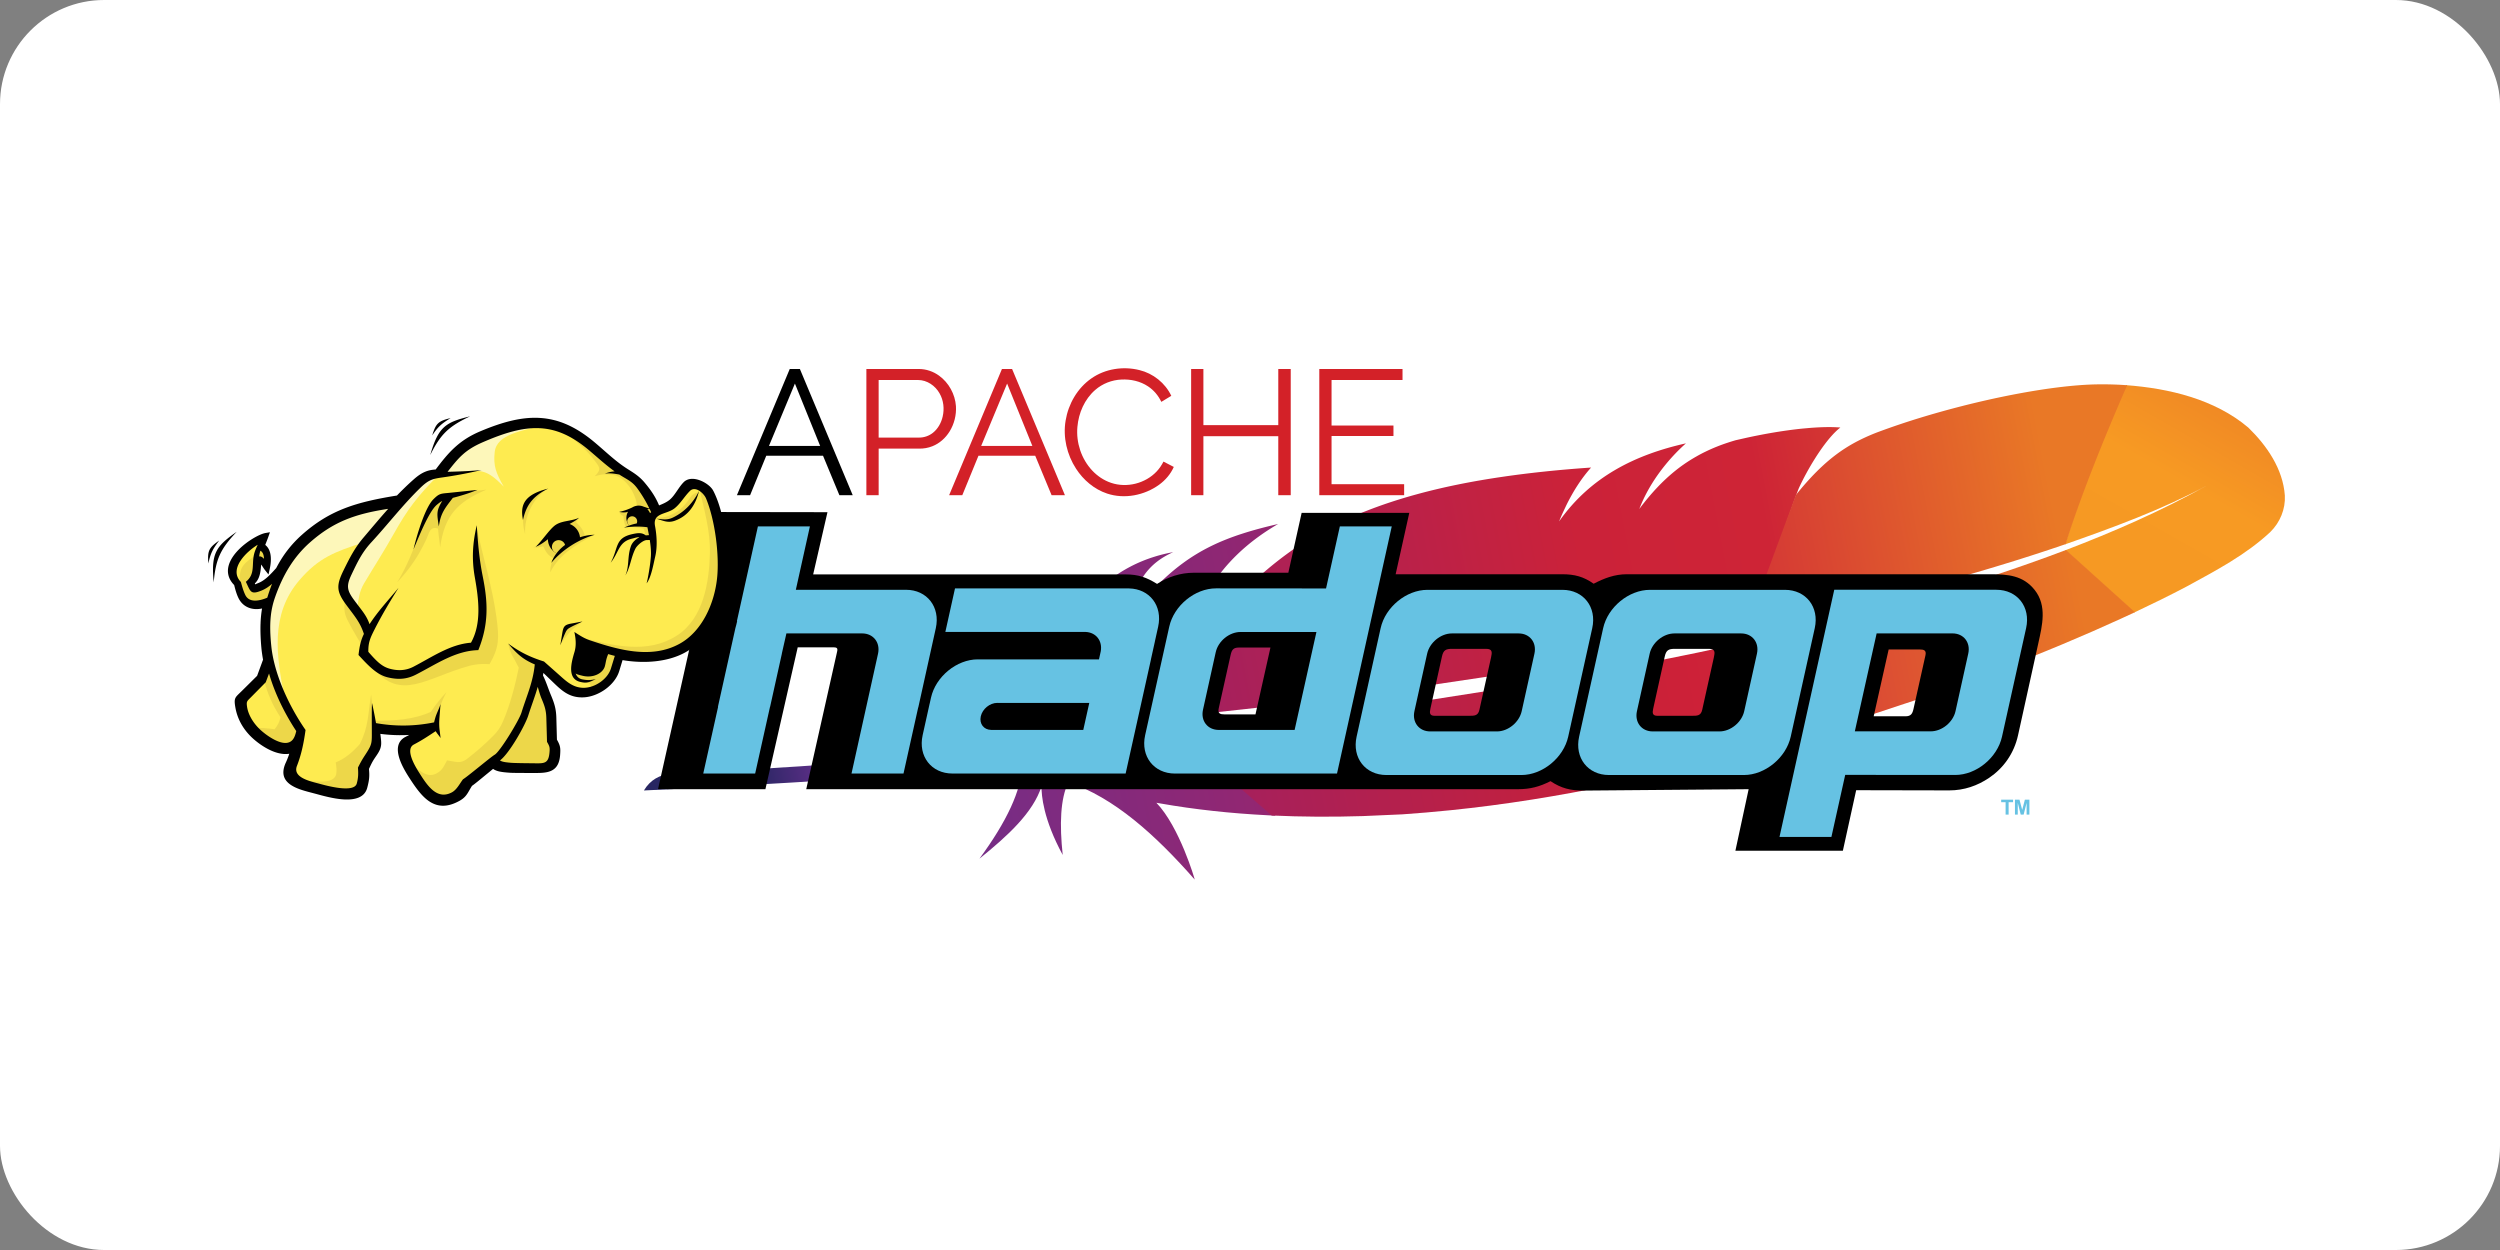 <?xml version="1.0" ?>
<svg xmlns="http://www.w3.org/2000/svg" xmlns:ns1="http://www.w3.org/1999/xlink" width="120" height="60">
  <rect width="100%" height="100%" fill="#808080" stroke="none"/>
  <rect width="120" height="60" rx="5" fill="white"/>
  <style>.C{fill-rule:evenodd}.D{fill:#66c2e3}</style>
  <defs>
    <linearGradient id="A" x1="710.88" x2="1594.069" y1="643.58" y2="473.911" ns1:href="#H">
      <stop stop-color="#282662" offset="0"/>
      <stop stop-color="#68308f" offset=".095"/>
      <stop stop-color="#a22367" offset=".788"/>
      <stop stop-color="#cd2032" offset=".949"/>
    </linearGradient>
    <linearGradient id="B" x1="2232.793" x2="2415.444" y1="327.022" y2="6.332" ns1:href="#H">
      <stop stop-color="#f69923" offset="0"/>
      <stop stop-color="#f79a23" offset=".312"/>
      <stop stop-color="#e97826" offset=".838"/>
    </linearGradient>
    <linearGradient id="C" x1="495.3" x2="2175.856" y1="692.335" y2="369.485" ns1:href="#H">
      <stop stop-color="#9e2064" offset=".323"/>
      <stop stop-color="#c92037" offset=".63"/>
      <stop stop-color="#d12c3e" offset=".751"/>
      <stop stop-color="#e97826" offset="1"/>
    </linearGradient>
    <linearGradient id="D" x1="592.692" x2="2273.247" y1="689.86" y2="367.01" ns1:href="#H">
      <stop stop-color="#9e2064" offset=".323"/>
      <stop stop-color="#c92037" offset=".63"/>
      <stop stop-color="#d12339" offset=".751"/>
      <stop stop-color="#e97826" offset="1"/>
    </linearGradient>
    <linearGradient id="E" x1="559.28" x2="2239.835" y1="515.937" y2="193.087" ns1:href="#H">
      <stop stop-color="#9e2064" offset=".323"/>
      <stop stop-color="#cb2239" offset=".63"/>
      <stop stop-color="#ce2436" offset=".751"/>
      <stop stop-color="#e97826" offset="1"/>
    </linearGradient>
    <linearGradient id="F" x1="456.689" x2="2137.245" y1="544.593" y2="221.743" ns1:href="#H">
      <stop stop-color="#9e2064" offset=".323"/>
      <stop stop-color="#c92037" offset=".63"/>
      <stop stop-color="#cf2739" offset=".751"/>
      <stop stop-color="#e97826" offset="1"/>
    </linearGradient>
    <linearGradient id="G" x1="665.771" x2="1667.215" y1="484.8" y2="292.414" ns1:href="#H">
      <stop stop-color="#282662" offset="0"/>
      <stop stop-color="#662e8d" offset=".095"/>
      <stop stop-color="#a22367" offset=".788"/>
      <stop stop-color="#cd2032" offset=".949"/>
    </linearGradient>
    <linearGradient id="H" gradientUnits="userSpaceOnUse"/>
  </defs>
  <g transform="matrix(.043 0 0 .043 6.429 13.492)">
    <path d="M1265.602 596.3c-40.83-2.07-80.943-6.322-120.138-13.243-1.383-.265-2.747-.443-4.13-.708 25.95 26.957 43.05 85.952 42.805 85.766-44.117-50.255-90.08-91.53-141.05-108.8-9.014 18.697-9.964 47.17-6.323 81.275-21.7-40.056-23.812-66.568-23.64-76.633-9.4 29.416-37.76 55.382-69.305 80.797 30.244-41.155 46.973-76.35 47.65-104.394-129.747 12.1-271.9 21.194-422.194 28.256 7.074-11.976 17.704-17.504 30.56-18.868 27.182-1.157 205.664-9.323 443.42-32.643l20.4-2.034 5.702-.595 76.483-8.058 17.817-1.98c.127-.01.253-.02.34-.038l110.338 92.36-8.75-.462z" fill="url(#A)"/>
    <path d="M2384.757 280.118c-27.135 25.394-60.432 42.863-92.825 60.553-19.196 10.14-39.505 20.082-59.144 29.33l-76.97-69.488c53.668-20.463 107.246-43.87 157.42-71.9-50 26.755-104.347 46.613-157.745 65.342 18.352-59.18 42.107-119.65 68.43-177.774 47.872 3.592 98.862 15.654 136.285 47.336 20.736 20.132 38.706 46.222 40.807 75.823.846 15.22-5.427 30.17-16.25 40.785z" fill="url(#B)"/>
    <path d="M1892.154 381.227c30.328-7.574 60.123-15.5 89.254-23.738 30.243-8.55 59.755-17.488 88.372-26.82l5.1-1.62c28.177-9.234 55.46-18.86 81.758-28.856l76.997 69.426-15.906 7.392c-20.324 9.305-42.07 18.83-64.995 28.434-25.842 10.816-53.282 21.728-81.92 32.627-26.474 10.036-54.06 20.04-82.46 29.84l-77.145 25.502c-37.87-28.097-70.382-61.132-105.574-91.698l86.53-20.487z" fill="url(#C)"/>
    <path d="M1256.995 493.486l92.208-11.93 89.988-12.822 90.963-14.234 92.77-15.976 91.222-17.4 32.627-6.664 55.858-12.046 2.993-.697 105.565 91.702-5.665 1.765-82.18 24.44c-28.137 7.918-56.673 15.447-85.48 22.575l-73.28 17.068-14.837 3.144c-30.834 6.453-60.4 11.815-88.668 16.303-32.02 5.076-62.383 8.996-90.96 11.914-18.802 1.94-36.872 3.442-54.162 4.643l-43.993 1.94c-34.373 1.087-68.345.908-101.846-.645l-106.12-92.167 72.47-8.405 20.518-2.502z" fill="url(#D)"/>
    <path d="M1797.77 389.627l-12.205 2.564-37.57 7.7-42.394 8.267-22 4.156-68.732 12.33-90.293 14.86-92.122 13.734-92.988 12.565-87.587 10.693-97.957 10.734 17.88-48.162-.24 3.1c22.268-57.374 86.34-124.946 153.772-162.088 31.075-17.123 66.12-30.927 105.828-41.858 29.56-8.14 61.7-14.68 96.75-19.78 30.627-4.475 63.434-7.903 98.676-10.305-10.592 11.795-19.774 26.057-27.762 42.32l-4.106 8.745c-1.33 2.98-2.63 6-3.863 9.096.01-.038.06-.068.068-.107 35.13-49.87 84.926-74.38 141.527-87.07-13.555 12.044-32.473 32.392-45.825 59.112-1.828 3.642-3.48 7.4-5.065 11.238l-1.174 2.854c.01-.038.05-.03.06-.068 0 0 .01-.038.05-.03 12.852-17.15 25.882-31.066 40-42.427 3.015-2.432 6.088-4.766 9.25-6.954 4.78-3.355 9.697-6.427 14.768-9.294a164.74 164.74 0 0 1 9.93-5.208c7.93-3.847 16.276-7.216 25.168-10.116a257.43 257.43 0 0 1 8.268-2.56l11.776-2.67c17.45-3.813 32.832-6.488 46.224-8.34 6.696-.925 12.847-1.656 18.53-2.174l6.57-.584c6.335-.478 11.92-.77 16.792-.87 7.3-.154 13 .078 17.083.445-1.95 1.498-3.97 3.268-6.02 5.32-14.172 14.167-30.47 40.8-40.524 62.8l-2.93 7.6-52.733 150.263c-.614.135-4.22-.001-4.882.164z" fill="url(#E)"/>
    <path d="M2156.377 293.622c-24.718 8.5-52.642 17.538-84.045 26.913l-4.972 1.483a2896.31 2896.31 0 0 1-89.275 24.976l-89.866 22.383-88.556 19.812 55.342-150.202c32.25-40.072 57.113-56.7 89.34-69.514a795.28 795.28 0 0 1 27.486-9.781c28.957-9.7 60.37-18.452 91.216-25.607 29.783-6.883 58.93-12.227 84.808-15.452 16.463-2.03 31.6-3.196 44.637-3.352 11.5-.128 22.316.23 32.528.976-25.573 57.993-54.14 129.693-68.665 177.374z" fill="url(#F)"/>
    <path d="M1140.252 488.675l-75.4 7.378-10.692.997-67.027 5.715c-3.682-20.1-21.7-40.056-42.835-59.96 25.083 7.844 46.35 24.424 59.828 49.072 18.372-89.968 60.142-160.956 135.15-184.22a169.27 169.27 0 0 1 20.833-5.074c-27.364 12.256-42.685 32.142-50.887 74.783-.06.068-.127.175-.186.244.06-.068.127-.175.186-.244 43.275-54.905 77.664-79.273 128.637-95.617 12.08-3.88 25.086-7.32 39.377-10.6-69.185 40.14-100.8 98.877-105.4 167.943l-.268 3.057-17.6 45.104-13.704 1.44z" fill="url(#G)"/>
    <g fill="#d32128">
      <path d="M1068.754 108.664c15.362-10.798 35.523-13.852 53.62-9.318 15.347 3.7 28.84 14.442 35.598 28.74l-11.113 6.734c-3.3-6.924-8.383-13.057-14.812-17.287-8.683-5.814-19.38-8.153-29.734-7.624-10.683.46-21.2 4.544-29.25 11.593-11.908 10.323-18.57 25.785-19.9 41.312-1.555 17.547 4.42 35.723 16.492 48.6 5.814 6.214 13.087 11.138 21.2 13.827 17.472 5.904 38.112.705 50.76-12.703 3.08-3.274 5.63-7.03 7.63-11.048l11.523 5.964c-3.5 7.958-9.348 14.757-16.357 19.846-16.442 11.908-38.657 16.352-58.1 9.873-14.372-4.78-26.5-15.107-34.653-27.74-10.193-15.712-14.797-35.203-11.638-53.755 3.034-18.566 13.187-36.198 28.734-47.026zM817.603 239l.005-140.883 58.764.015c7.968.05 15.847 2.73 22.3 7.4 10.898 7.843 17.986 20.706 18.916 34.088.595 9.843-1.895 19.866-7.094 28.254-4.5 7.28-11.178 13.302-19.17 16.462-4.73 1.905-9.843 2.764-14.932 2.684-15.027-.005-30.054-.005-45.08 0V239h-13.697M831.3 110.42v64.28l45.05.005c5.6.04 11.218-1.865 15.597-5.4 5.6-4.48 9.238-11.103 10.823-18.04 2.025-8.668 1.045-18.15-3.454-25.9-4.764-8.563-13.952-14.912-23.93-14.937l-44.086-.01z"/>
      <path d="M968.943 98.126h11.318l58.97 140.868h-14.882l-18.267-44.036c-21.12-.005-42.237-.01-63.358 0l-18.036 44.02-14.707.015 58.963-140.868m-23.215 85.928h57.164l-28.185-69.66-28.98 69.66z" id="I"/>
      <path d="M1180.117 98.126h13.697l.01 62.683 83.584-.005V98.126h13.902V239c-4.64.005-9.273.015-13.912-.005l.01-65.872-83.584-.005L1193.8 239c-4.56-.015-9.123.01-13.677-.015V98.126zm143.073 0l92.907-.01v12.308c-26.405-.01-52.8 0-79.215-.005l-.01 50.785 69.107.005v11.693l-69.1.005-.01 53.785 81.03.01.01 12.283h-94.722l.01-140.858z"/>
    </g>
    <use ns1:href="#I" x="-236.879"/>
    <path d="M2084.35 578.88h13.27v2.836c-1.65.002-3.296-.001-4.944.002v13.868h-3.377V581.72c-1.65-.004-3.3 0-4.95-.002v-2.836zm15.394 16.708V578.88h5.05l3.03 11.392 2.997-11.4 5.055-.002v16.7c-1.042-.001-2.083 0-3.125 0v-13.14l-3.317 13.14c-1.08.001-2.162-.001-3.242.001l-3.302-13.132v13.13c-1.047-.001-2.094.001-3.14-.001z" class="D"/>
    <path d="M1787.665 635.918h119.974l14.857-67.6 103.83.22c16.72 0 31.523-5.193 44.673-14.08 15.872-10.725 27.722-27.16 32.174-47.436l22.673-102.875c4.318-19.576 9.936-41.68-4.1-59.36-12.9-16.268-30.045-17.533-48.855-17.533-135.455.15-270.918-.003-406.38-.003-13.674 0-25.128 4.422-37.08 10.585-11.212-7.928-21.33-10.585-35.078-10.585H1408.42l15.228-68.53h-120.16l-14.857 66.857h-105.678c-14.596 0-28.616 4.58-40.857 12.443-11.867-7.38-21.017-10.586-35.074-10.586H758.2l15.972-69.46-119.974-.185-69.167 309.365 119.86.034 36.055-158.326h40.56c4.827 0 3.877 2.75 3.068 6.383L750.48 567.192l794.633.001c13.482 0 24.033-2.788 36.17-8.977 11.96 8 22.53 10.646 37.142 10.52l184.044-1.544-14.8 68.73zM1268.657 409.08h-35.37c-6.205 0-7.877 2.83-9.1 8.392L1210.9 477.06c-1.262 5.7 1.626 6.642 6.622 6.642h34.425l16.72-74.62zm202.9 1.44h37.782c7.27 0 6.873 3.813 5.565 9.702l-12.98 58.37c-1.5 6.794-5.742 6.678-11.58 6.678h-38.447c-5.648 0-5.698-3.34-4.694-7.905l12.928-58.357c1.593-7.208 4.43-8.487 11.427-8.487zm248.707 0h37.78c7.27 0 6.873 3.813 5.564 9.702l-12.98 58.37c-1.5 6.794-5.74 6.678-11.58 6.678h-38.446c-5.65 0-5.698-3.34-4.695-7.905l12.93-58.357c1.594-7.208 4.43-8.487 11.427-8.487zm221.792 75.3h35.37c6.205 0 7.878-2.83 9.1-8.392l13.284-59.586c1.262-5.7-1.626-6.642-6.622-6.642h-34.425l-16.72 74.62" class="C"/>
    <path d="M1443.9 344.657h150.697c23.518 0 38.494 19.244 33.285 42.757l-26.85 121.2c-5.2 23.514-28.713 42.757-52.227 42.757h-150.693c-23.514 0-38.494-19.24-33.285-42.757l26.848-121.2c5.2-23.518 28.7-42.757 52.227-42.757zm27.316 48.657h74.506c12.45 0 20.373 10.183 17.617 22.623l-14.2 64.15c-2.756 12.44-15.195 22.622-27.64 22.622H1447c-12.445 0-20.372-10.18-17.616-22.622l14.2-64.15c2.757-12.445 15.2-22.623 27.64-22.623" id="J" class="C D"/>
    <path d="M1346.132 273.834l-15.405 69.273-122.844-.1c-23.507-.013-46.972 19.227-52.178 42.74L1128.77 507c-5.2 23.5 9.777 42.74 33.296 42.74h180.888l61.123-275.903h-57.944zm-110.918 117.873h84.778l-24.35 109.328h-84.68c-12.447 0-20.347-10.128-17.592-22.56l14.213-64.207c2.755-12.434 15.2-22.56 27.63-22.56z" id="K" class="C D"/>
    <g class="C D">
      <path d="M696.527 273.834l-23.456 105.75h.298l-.994 4.174-.994 3.677-19.48 87.76h.2l-16.598 74.543h57.944l16.598-74.543h.1l13.12-59.236c.022-.094-.02-.204 0-.298l5.07-22.362h84.58c12.442 0 20.445 10.216 17.7 22.66l-29.618 133.78h58.043l16.4-73.748h.1l19.58-88.556c5.208-23.516-9.778-42.837-33.296-42.837H738.868l15.703-70.765h-58.043zM1107 549.72H913.696c-23.515 0-38.495-19.246-33.286-42.757l7.8-35.166h.036l1.498-6.762c5.205-23.5 28.72-42.765 52.227-42.757l135.264.06 1.996-8.98c2.123-11.72-5.265-21.218-16.882-21.693H905.76l10.78-48.637 194.317.055c23.03.454 37.594 19.507 32.45 42.74l-3.657 16.506h.032l-4.44 20.03h.043l-28.268 127.355zm-150.268-48.66h102.987l6.696-30.128h-101.22c-.487-.05-.988-.078-1.5-.078-8.292 0-16.57 6.782-18.398 15.073-1.8 8.195 3.332 14.913 11.454 15.072-.004.02-.008.042-.016.06"/>
      <use ns1:href="#J" x="248.392"/>
      <use ns1:href="#K" transform="rotate(180 1620.493 447.159)"/>
    </g>
    <path d="M149.9 423.85l-2.87 7.808-5.495-2.015 2.87-7.808zm-2.87 7.808l-4.268 11.613-5.495-2.015 4.267-11.613zm-4.268 11.613l-.687 1.064-2.06-2.07zm-.687 1.064l-9.362 9.27-4.12-4.143 9.362-9.27zm-9.362 9.27l-8.305 8.224-4.12-4.143 8.305-8.224zm-8.305 8.224l-2.076 2.033-4.052-4.235 2.008-1.94zm-2.076 2.033c-3.748 3.608-4.5 4.324-3.4 10.77l-5.77.962c-1.6-9.5-.48-10.57 5.128-15.97zm-3.4 10.77c.87 5.2 2.596 10.487 5.306 15.643L119.04 493c-3-5.7-4.903-11.585-5.878-17.405zm5.306 15.643c2.515 4.8 5.864 9.426 10.137 13.7l-4.143 4.12c-4.742-4.756-8.436-9.863-11.2-15.107zm10.137 13.7c5.468 5.48 14.393 12.273 23.682 15.803l-2.06 5.473c-10.152-3.857-19.846-11.223-25.765-17.155zm23.682 15.803c6.462 2.456 13.047 3.3 18.55.865l2.358 5.357c-7.1 3.142-15.195 2.204-22.968-.75zm18.55.865l5.654-2.503-1.647 5.96-2.827-.78zm4.006 3.458c-.735 2.658-1.595 5.384-2.583 8.118l-5.517-1.993a104.92 104.92 0 0 0 2.445-7.683zm-2.583 8.118a103.64 103.64 0 0 1-3.142 7.71l-5.335-2.427c1.1-2.4 2.076-4.833 2.96-7.276zm-3.142 7.7c-4.95 10.854.238 16.57 8.28 20.238l-2.427 5.335c-11.003-5.018-18.072-12.9-11.187-28zm8.28 20.238c5.14 2.343 11.357 3.962 17.136 5.468l-1.465 5.655c-6.072-1.58-12.605-3.284-18.1-5.788zm17.136 5.468l4.07 1.07-1.488 5.655-4.047-1.07zm4.07 1.07c6.97 1.884 19.017 5.34 29.846 6.026l-.367 5.86c-11.348-.72-23.773-4.286-30.967-6.23zm29.846 6.026c9.787.62 18.513-1.03 20.533-8.523l5.655 1.488c-2.997 11.122-14.168 13.68-26.555 12.895zm20.533-8.523c1.07-3.97 1.688-7.036 1.946-10.077l5.86.48c-.28 3.303-.966 6.68-2.15 11.085zm1.946-10.077c.26-3.055.153-6.02-.223-9.783l5.815-.55c.424 4.235.547 7.523.268 10.813zm-.223-9.783l.23-1.465 2.68 1.2zm.23-1.465c3.942-8.8 5.567-11.177 8.436-15.38l4.83 3.297c-2.652 3.885-4.155 6.084-7.9 14.462zm8.436-15.38l1.28-1.9 4.853 3.273-1.304 1.915zm1.28-1.9c2.237-3.32 3.266-5.536 3.595-7.827l5.792.802c-.47 3.28-1.768 6.192-4.535 10.298zm3.595-7.827c.343-2.407-.002-5.28-.524-9.673l5.815-.665c.572 4.822.955 7.975.502 11.14zm-.524-9.673l-.344-2.77 5.792-.732.366 2.836zm-.344-2.77l-.413-2.888 5.792-.848.413 3.004zm-.413-2.888l-.57-3.908 3.902.588-.435 2.896zm3.33-3.32a171.89 171.89 0 0 0 24.514 1.916l-.023 5.86c-8.365-.054-16.78-.693-25.36-1.983zm24.514 1.916c8.116.052 16.188-.46 24.33-1.47l.687 5.815c-8.4 1.04-16.698 1.568-25.04 1.515zm24.33-1.47l1.8 5.448-1.465-2.54zm1.8 5.448c-4.73 2.755-9.45 5.183-15.474 8.277l-2.678-5.22c5.945-3.054 10.603-5.45 15.222-8.14zm-15.474 8.277l-1.344.7-2.678-5.22 1.345-.7zm-1.344.7c-6.2 3.182-6.247 9.864-4.06 16.862l-5.585 1.74c-2.996-9.588-2.596-18.905 6.968-23.822zm-4.06 16.862c2.48 7.943 7.748 16.3 11.054 21.396l-4.9 3.182c-3.483-5.368-9.04-14.193-11.74-22.838zm11.054 21.396c6.92 10.666 13.448 19.647 20.943 24.24l-3.045 5c-8.475-5.194-15.47-14.753-22.798-26.048zm20.943 24.24c7.082 4.34 15.362 4.743 26.33-1.2l2.77 5.175c-13.106 7.093-23.257 6.455-32.145 1.007zm26.33-1.2c5.183-2.805 6.923-5.85 9.265-9.956l5.105 2.885c-2.83 4.96-4.932 8.637-11.6 12.246zm9.265-9.956c.932-1.633 1.956-3.423 3.453-5.66l4.853 3.25c-1.2 1.8-2.246 3.623-3.2 5.294zm3.453-5.66l1.02-.95 1.408 2.575zm1.02-.95c1.7-.94 9.02-6.976 16.126-12.85l3.732 4.5c-7.35 6.074-14.9 12.32-17.044 13.5zm16.126-12.85l9.142-7.518 3.685 4.577-9.094 7.45zm9.142-7.518l2.245-1.813 1.853 2.225-2.255 1.877zm4.098.4c1.168 1.402 3.017 2.268 5.528 2.87l-1.35 5.7c-3.746-.896-6.62-2.335-8.7-4.815zm5.528 2.87c2.884.7 6.673 1.028 11.263 1.358l-.413 5.86c-4.8-.347-8.827-.7-12.2-1.518zm11.263 1.358c3.6.26 15.098.255 22.524.252v5.86c-7.587.004-19.334.01-22.937-.252zm22.524.252l5.482.006-.024 5.86-5.46-.006v-5.86zm5.482.006c6.92.043 12.405-.265 16.027-2.317l2.885 5.105c-4.78 2.708-11.103 3.12-18.934 3.072l.024-5.86zm16.027-2.317c3.3-1.875 5.3-5.57 5.794-12.477l5.86.413c-.657 9.168-3.675 14.284-8.77 17.17zm5.794-12.477c.253-3.55.313-5.665-.086-7.48l5.723-1.26c.565 2.567.514 5.078.223 9.152zm-.086-7.48c-.4-1.817-1.34-3.7-3.08-6.795l5.128-2.862c2.008 3.568 3.1 5.832 3.675 8.397zm-3.08-6.795l-.366-1.362 2.93-.07zm-.366-1.362l-.36-12.597 5.86-.138.338 12.617zm-.36-12.597l-.337-12.616 5.86-.138.337 12.616zm-.337-12.616c-.122-4.515-.6-8.138-1.502-11.66l5.677-1.42c1.004 3.96 1.55 7.985 1.685 12.943zm-1.502-11.66c-.9-3.55-2.24-7.1-4.052-11.4l5.402-2.267c1.905 4.536 3.33 8.32 4.327 12.26zm-4.052-11.4c-1.283-3.05-2.38-6.012-3.458-8.916l5.495-2.015c1.026 2.768 2.072 5.592 3.365 8.664zm2.037-10.942l-2.748 1.007zm-5.495 2.037c-1.674-4.517-3.3-8.898-5.684-13.607l5.243-2.632c2.503 4.94 4.195 9.5 5.937 14.2zm-5.684-13.607l-.264-1.82 2.885.504zm-.264-1.82a94.08 94.08 0 0 0 .714-4.525l5.792.733a115.02 115.02 0 0 1-.737 4.799zm.714-4.525a109.06 109.06 0 0 0 .504-4.716l5.86.48a117.11 117.11 0 0 1-.571 4.969zm.504-4.716l.545-6.127 4.4 4.25-2.026 2.117zm4.956-1.877l8.6 8.295-4.053 4.235-8.6-8.295zm8.6 8.295l6.437 6.202-4.052 4.235-6.437-6.203zm6.437 6.202c4.646 4.476 8.9 8.543 13.6 11.322l-2.975 5.06c-5.274-3.112-9.765-7.413-14.678-12.147zm13.6 11.322c4.53 2.673 9.64 4.223 16.277 3.9l.275 5.86c-7.94.375-14.074-1.492-19.527-4.7zm16.277 3.9c7.163-.337 14.9-3.4 21.33-8.155l3.48 4.715c-7.325 5.404-16.22 8.908-24.536 9.3zm21.33-8.155c6.137-4.527 11.03-10.533 13.018-17.07l5.6 1.695c-2.375 7.805-8.062 14.862-15.148 20.1zm13.018-17.07l2.056-6.77 5.6 1.695-2.055 6.77zm2.056-6.77l2.392-7.88 5.6 1.695-2.392 7.88zm2.392-7.88l.764-2.513 2.58.488-.537 2.873zm3.342-2.025c11.865 2.243 24.787 3.026 37.204 1.724l.572 5.815c-12.983 1.36-26.475.544-38.852-1.794zm37.204 1.724c10.9-1.144 21.432-3.914 30.477-8.74l2.748 5.175c-9.717 5.185-20.986 8.156-32.652 9.38zm30.477-8.74c13.248-7.07 23.198-17.514 30.362-29.924l5.082 2.908c-7.698 13.334-18.4 24.566-32.697 32.2zm30.362-29.924v-.012l2.54 1.465-2.54-1.454zm0-.012c8.186-14.18 12.77-30.9 14.517-48.144l5.815.55c-1.83 18.067-6.647 35.623-15.25 50.525zm14.517-48.144c1.422-14.045.634-33.2-2.306-51.726l5.77-.915c3.015 19 3.818 38.7 2.35 53.2zm-2.306-51.726c-2.593-16.34-6.858-32.144-12.744-43.4l5.22-2.7c6.177 11.822 10.63 28.262 13.317 45.198zm-12.744-43.4c-.46-.883-1.227-1.847-2.2-2.818l4.098-4.2c1.413 1.397 2.558 2.862 3.3 4.306zm-2.2-2.818c-2.512-2.478-6.244-4.826-10.1-6.155l1.9-5.54c4.695 1.615 9.24 4.477 12.308 7.505zm-10.1-6.155c-3.586-1.234-7.2-1.574-9.78-.225l-2.702-5.197c4.164-2.176 9.4-1.828 14.383-.117zm-9.78-.225a5.96 5.96 0 0 0-1.494 1.104l-4.2-4.098c.897-.9 1.9-1.64 2.982-2.204zm-1.494 1.104c-2.396 2.43-4.5 5.5-6.606 8.578l-4.83-3.297c2.276-3.327 4.55-6.644 7.246-9.378zm-6.606 8.578c-2.772 4.05-5.557 8.116-9.162 11.196l-3.8-4.465c3.048-2.604 5.596-6.326 8.132-10.03zm-9.162 11.196c-4.413 3.77-9.53 5.823-14.28 7.728l-2.175-5.447c4.32-1.732 8.972-3.6 12.655-6.746zm-14.28 7.728l-2.157.87-2.22-5.425 2.202-.893zm-2.157.87l-2.798 1.153-1.06-2.858 2.748-1.007zm-3.857-1.705c-1.894-5.116-4.22-9.686-6.9-13.982l4.967-3.112c2.88 4.596 5.38 9.52 7.438 15.08zm-6.9-13.982c-2.72-4.342-5.802-8.386-9.188-12.42l4.488-3.755c3.572 4.257 6.818 8.514 9.668 13.063zm-9.188-12.42a47.9 47.9 0 0 0-7.894-7.534l3.547-4.647a53.64 53.64 0 0 1 8.834 8.427zm-7.894-7.534c-2.735-2.084-5.843-4.037-9.47-6.306l3.112-4.967c3.672 2.3 6.824 4.28 9.905 6.626zM548.34 215c-10.217-6.397-18.78-13.9-27.516-21.574l3.845-4.417c8.552 7.503 16.935 14.856 26.784 21.024zm-27.516-21.574l-11.537-9.9 3.733-4.533c3.84 3.166 7.763 6.607 11.65 10.016zm-11.537-9.9c-19.35-15.956-37.273-23.687-56.3-24.886l.367-5.86c20.316 1.28 39.312 9.423 59.677 26.213zm-56.3-24.886c-19.178-1.207-39.67 4.164-64.002 14.405l-2.268-5.402c25.153-10.588 46.462-16.132 66.638-14.863zm-64.002 14.405c-11.467 4.826-19.952 10.503-27.316 17.312l-3.96-4.305c7.85-7.26 16.868-13.3 29.008-18.4zm-27.316 17.312c-7.42 6.86-13.797 14.966-20.95 24.534l-4.693-3.502c7.326-9.8 13.887-18.128 21.682-25.337zM340.72 214.9l-.827 1.108-1.37.07-.15-2.93zm-2.198 1.18c-4.075.212-7.487.704-10.88 2.06l-2.175-5.448c4.1-1.643 8.08-2.23 12.758-2.474zm-10.88 2.06c-3.445 1.377-6.996 3.68-11.346 7.52l-3.87-4.395c4.897-4.322 8.983-6.95 13.04-8.574zm-11.346 7.52a291.78 291.78 0 0 0-9.82 9.084l-4.075-4.212a296.68 296.68 0 0 1 10.025-9.267zm-9.82 9.084l-.01.012-2.026-2.117 2.037 2.106zm-.01.012a345.76 345.76 0 0 0-9.324 9.382l-4.235-4.053c3.1-3.236 6.26-6.424 9.507-9.564zm-9.324 9.382l-1.66.86-.458-2.885zm-1.66.86c-22.905 3.65-41.465 7.656-58.043 14.077l-2.105-5.472c16.95-6.564 35.884-10.654 59.236-14.375zm-58.043 14.077c-16.435 6.366-30.94 15.142-45.858 28.367l-3.87-4.395c15.473-13.718 30.535-22.826 47.623-29.445zm-45.858 28.367c-6.045 5.36-11.258 11-15.805 16.953l-4.647-3.547c4.8-6.275 10.26-12.197 16.583-17.8zm-15.805 16.953c-4.55 5.957-8.458 12.265-11.9 18.952l-5.22-2.655c3.578-6.97 7.674-13.57 12.464-19.844zm-11.9 18.952l-.435.63-2.175-1.958zm-.435.63c-3.332 3.682-6.658 7.414-10.225 10.625l-3.915-4.372c3.444-3.1 6.613-6.657 9.8-10.167zm-10.225 10.625c-3.74 3.366-7.792 6.228-12.477 8.033l-2.105-5.473c3.9-1.506 7.395-3.987 10.668-6.933zm-12.477 8.033h-.01l-1.04-2.736zm-.01 0c-3.76 1.445-5.598 2.17-7.68 1.287l2.267-5.403c.095.04 1.04-.477 3.33-1.357zm-7.68 1.287l-.012-.012 1.145-2.7-1.133 2.7zm-.012-.012c-2.196-.932-2.8-2.736-4.168-6.364l5.495-2.037c.772 2.062.756 2.934.963 3.02zm-4.168-6.364l-.764-2.04 1.76-1.324 1.75 2.346zm.996-3.365c5.384-4.046 5.895-12.103 6.385-19.863l5.86.367c-.572 9.074-1.17 18.5-8.743 24.188zm6.385-19.863l.184-2.795 5.86.413-.184 2.75zm.184-2.795l.208-2.86 2.86.135-.138 2.93zm3.068-2.724c4.833.23 7.036 3.64 9.4 7.318l-4.923 3.16c-1.518-2.35-2.926-4.53-4.764-4.618zm9.4 7.318c.663 1.027 1.346 2.084 2.068 2.996l-4.578 3.64c-.9-1.15-1.672-2.328-2.413-3.475zm2.64 5.445l-1.34 5.996-3.8-4.806 2.3-1.82zm-5.723-1.26c1-4.425 1.748-10.228.676-14.978l5.7-1.283c1.3 5.802.47 12.494-.654 17.52zm.676-14.978c-.68-3.02-2.14-5.617-4.85-7.02l2.678-5.22c4.483 2.323 6.834 6.348 7.873 10.958zm-4.85-7.02l-2.317-1.2.908-2.428 2.748 1.02zm-1.4-3.628l1.7-4.416 5.448 2.13-1.663 4.323zm1.7-4.416l2.684-7.12 5.54 1.923c-.834 2.372-1.82 4.883-2.776 7.327zm4.96-9.044l4.915-.853-1.653 4.7-2.77-.96zm.985 5.77c-5.674.985-18.17 7.996-27.24 17.4l-4.235-4.052c9.896-10.27 23.95-17.994 30.5-19.13zm-27.24 17.4c-3.287 3.412-6.074 7.098-7.834 10.853l-5.3-2.45c2.074-4.427 5.235-8.64 8.9-12.456zm-7.834 10.853c-1.68 3.582-2.446 7.247-1.828 10.806l-5.77.985c-.837-4.823.13-9.638 2.288-14.24zm-1.828 10.806c.56 3.233 2.297 6.483 5.567 9.634l-4.053 4.235c-4.24-4.085-6.515-8.443-7.284-12.884zm5.567 9.634l.813 1.42-2.84.7zm.813 1.42c.744 3.027 1.4 5.586 2.136 7.9l-5.585 1.74c-.756-2.4-1.453-5.082-2.23-8.24zm2.136 7.9c.694 2.212 1.45 4.2 2.402 6.178l-5.287 2.517c-1.06-2.206-1.9-4.447-2.7-6.955zm2.402 6.178c2.107 4.383 5.442 7.052 9.285 8.286l-1.785 5.585c-5.312-1.706-9.907-5.363-12.787-11.354zm9.285 8.286c4.483 1.44 9.7.998 14.572-.902l2.13 5.448c-6.092 2.375-12.702 2.896-18.488 1.04zm14.572-.902l5.088-1.985-1.162 5.326-2.86-.618zm3.926 3.34c-1.38 6.332-2.213 12.97-2.493 20.464l-5.86-.205c.292-7.826 1.17-14.8 2.63-21.494zm-2.493 20.464c-.278 7.497.006 15.9.854 25.8l-5.86.48c-.86-10.02-1.145-18.653-.854-26.475zm.854 25.8a130.81 130.81 0 0 0 .773 6.951l-5.792.778a135.38 135.38 0 0 1-.84-7.248zm.773 6.95a145.81 145.81 0 0 0 1.195 7.153l-5.745 1.1a151.64 151.64 0 0 1-1.242-7.475zm1.195 7.153l-.125 1.557-2.747-1.007"/>
    <g class="C">
      <path stroke-miterlimit="10" d="M296.623 246.78l-38.578 6.27-35.203 15.43-29.9 18.808-28.45 34.72-16.074 17.023-15.542 5.728-4.1-10.047 7.187-10.375 1.615-14.63 4.814.194 5.26 4.798-1.42-14.904-5.83-3.912.177-5.68-13.813 7.814-12.508 14.757-2.608 13.2 5.36 10.563 5 17.943 10.146 4.804 10.673-.524 10.12-5.88-6.75 34.238 6.75 38.096-7.43 17.6-24.34 26.225 4.327 15.668 11.53 18.156 21.74 15.3 11.532 1.578 12.82.435-8 32.838 29.416 12.056 36.65 4.822 12.537-8.197.965-22.182 13.985-23.147.964-18.325 33.756 2.412 31.344-2.894-31.344 18.807L308.678 539l19.77 30.862 19.3 8.198 15.43-6.27 6.27-12.538 32.3-24.593 6.27 5.305 50.633 1.928 10.127-8.197.964-14.467-3.375-6.268-2.412-39.06-16.878-33.756 2.893-14.95 10.128 5.305 28.45 26.523 13.984.964 15.43-6.27 15.432-11.572 7.715-25.077 45.33 2.893 27.487-10.6 22.182-20.735 15.913-29.9 3.86-35.202-3.376-40.988-8.68-36.65-8.68-11.574-12.055-3.86-21.22 23.147-19.3 6.75-16.878-27.97-16.878-15.43-9.163-5.787-36.65-30.38-29.416-15.913-29.416-2.412-34.237 5.787-29.9 11.1-20.736 16.878-16.4 19.8-16.878 4.822z" fill="#feeb50" stroke="#1f1917" stroke-width=".859"/>
      <g fill="#fdf7ba">
        <path d="M184.735 333.844c-33.046 38.542-25.705 85.287-16.547 131.086l-14.663-37.045-5.403-33.96 1.544-34.73 13.9-33.187 20.84-30.872 32.415-27.012 35.503-14.664L294 248.056l-38.6 43.994c-30.985 10.05-49.257 16.818-70.665 41.795"/>
        <path d="M340.286 216.406c-22.974 22.413-35.522 39.317-50.14 65.56-10.458 18.774-22.188 36.854-33.182 55.363-5.56 9.37-6.087 17.226-7.75 28.03l-16.208-19.294 7.72-23.154 26.24-47.078 55.57-54.8 17.75-4.63m113.462-55.575c-18.4 6.9-48.955 9.17-51.078 30.3-1.5 14.997 1.13 22.533 10.17 38.4-22.328-23.104-27.85-19.53-71.003-12.35l18.523-26.242 32.416-20.066 41.676-9.262 19.294-.77"/>
      </g>
      <g fill="#edd749">
        <path d="M504.516 446.487c6.126 3.78 5.994 6.52 4.97 9.112l14.496-5.798 9.4-12.6 6.97-17.967-8.907-6.698-38.93 4.97-2.9 7.87.83 11.182 3.727 6.626 5.798 2.9 4.556.414m-3.618-66.578c-19.514 5.633-19.362 7.185-25.125 26.545 7.608-12.206 13.24-18.365 25.125-26.545M630.66 235.05c-3.47 1.603-6.846 2.374-9.014 5.548-4.67 6.83-8.67 12.576-16.4 17.372-3.888 2.416-7.9 3.98-12.034 5.265-3.42 1.064-5.474.114-8.385 2.206l5.18.907h11.424l14.082-8.698 8.283-8.698 6.853-13.902m-310.84 43.295c-7.678 21.007-14.385 39.016-26.016 58.035 14.904-16.056 23.937-29.704 32.473-47.858 3.315-7.05 3.942-15.326 13.177-12.25.415 7.04 1.904 14.08 2.318 21.122 5-35.77 19.06-50.728 51.77-64.6l-27.75 3.313-26.093 5.798-12.84 18.637-7.04 17.808m63.374-.85c7.053 33.2 17.2 65.064 21.62 98.788 2.866 21.915 3.18 32.444-7.848 51.352-12.05-.78-19.532.58-31.188 4.4-46.403 15.212-73.015 37.577-104.283-7.487l29.943 14.112 21.346-4.196 37.7-21.95 29.405-5.798 9.526-39.76-7.04-52.6-.83-24.85 1.657-12m79.9 205.434c-3.898 26.973 8.975 41.473 3.646 48.923-1.5 2.1-3.555 5.8-5.838 6.797-8.157 3.603-19.37-.674-20.172 1.436h-26.92l-10.768-4.556 16.567-19.465 16.152-35.204 10.353-35.618h5.384l11.597 37.7"/>
        <path d="M417.85 404.53c2.187 12.247 5.984 15.157 11.745 27.012-3.835 19.34-9.995 42.34-17.408 59.407-3.126 7.197-5.65 11.164-11.16 16.726-9.305 9.397-18.713 17.582-29.266 25.727-7.595 5.856-12.897 2.92-22.27 1.6-3.986 7.226-5.087 11.24-12.423 14.908-11.283 5.64-21.38-6.516-30.236-13.666L326 566.2l13.254 12.426 11.182 1.657 14.9-9.112 7.87-14.9 16.566-12.426 20.295-17.394 12.84-18.224 11.596-21.537 14.9-44.73 1.242-16.98-18.637-8.284c-4.556-4.28-9.628-7.868-14.185-12.147M269.28 490.802c20.903 0 42.98-1.16 62.122-9.94 5.418-8.128 10.766-14.766 17.395-21.95-6.034 11.396-7.926 17.837-9.526 30.648l-6.213 9.1-47.214 1.243-15.324-1.657-1.656-1.657.415-5.8m-2.9-14.48l-1.623-14.704c-3.57 21.496-2.713 35.902-12.606 55.157-7.4 8.563-16.5 16.355-26.9 20.525.88 5.28 1.143 8.578.632 12.45-1.836 13.923-29.7 7.773-41.147 7.218l55.145 14.198 12.426-4.97 4.142-24.02 11.596-21.536 2.07-13.254-3.728-31.063M235.32 354.954c-.578 10.452-1.253 14.8 3.356 24.042 5.86 11.734 13.057 22.757 19.424 34.354l2.07-23.193-24.85-35.203m-85.02 78.962l-5.38 11.45c4.935 16.62 9.32 27.15 18.717 41.672-1.636 5.884-2.86 8.458-6.626 13.253-8.27-1.273-15.612-1.64-24-1.615l27.75 21.537 13.667-2.485 13.668-13.667-19.465-30.234-18.34-39.907m480.4-204.395c5.633 25.346 12.898 48.732 12.224 74.7-.827 31.846-7.034 72.073-36.54 91.28-33.044 21.506-71.834 11.334-108.087 2.12l44.315 18.222 41.417 2.07 28.163-8.283 21.95-18.224 16.567-34.8 6.212-40.173-4.97-39.346-9.1-38.93-12.138-8.633M137.6 305.06c-15.002 9.764-20.893 14.05-19.25 32.146l4.485 16.26 6.354 4.3 7.85 2.616 14.204-3.364 7.3-22.614-20.184 9.905h-4.672l-5.233-8.036 6.355-9.345 3.364-17.754 4.298 1.307 5.233 4.112-.748-9.345-3.55-5.98-3.55-3-2.243 8.784m336.55-142.564c13.313 12.362 29.654 23.1 40.304 38.218 4.12 5.85 8.7 8.84-.07 17.1 9.267-2.647 12.7-2.36 20.127-1.46 13.494 1.633 26.14 20.814 26.948 34.56-.16 1.286-3.748 4.203-14.182 7.084-.207.4-5.888-.778-5.747-.393 1.084 2.967 2.533 3.42 4.745 4.8.48 3.3.8 8.388 3.036 11.995 6.566-.115 12.98.6 19.4 1.873 2.163 3.588 1.837 7.176 1.657 10.768l7.455-1.242-2.07-16.98 6.626-11.182-9.526-21.537-18.224-17.395-1.754-.087-20.492-12.577-33.426-27.348-24.816-16.206m22.4 102.02c-.702 1.228-1.763 3.192-3.122 4.55 5.546 5.246 8.28 8.758 10.258 16.177l-18.806 9.338-15.913 15.255c-6.98-3.758-8.722-6.644-12.1-13.8-3.934 1.04-7.662 2.044-10.9.852 2.06.016 3.328-.5 5.387-1.773l10.127-10.52 17.886-13.546 11.706-3.815c1.5-.613 3.997-2.095 5.488-2.7"/>
        <path d="M513.898 283.235c-19.945 10.74-39.047 21.54-49.245 41.934 0-25.888 25.993-37.283 49.245-41.934m-53.232-50.927c-14.8 10.097-25.28 30.475-23.965 50.334-4.824-17.196-3.115-33.445 11.697-45.32l7.496-3.644 4.77-1.367"/>
      </g>
      <path d="M488.972 385.605c3.06-1.666 8.617-3.956 11.678-5.622-3.15.532-8.794 1.7-11.942 2.22-8.4 1.42-9.4 3.442-10.705 11.722l-2.078 12.637c1.65-4.4 3.632-9.535 5.553-13.74 2.033-4.448 3.178-4.867 7.493-7.217zm-156.048-213.26c6.6-9.914 10.415-13.14 20.585-19.42-13.8 3.327-16.443 5.884-20.585 19.42zm-2.175 21.84c11.566-23.25 20.323-31.812 44.538-43.23-27.4 6.713-35.44 11.487-44.538 43.23zM83.072 315.206c2.538-11.642 4.903-16.034 12.082-25.6-11.644 8.135-13.162 11.477-12.082 25.6zm259.242 194.858l-1.055-8.478c-.635-5.12-.6-9.278-.202-14.43l1.176-14.96c-1.453 5.07-4.356 10.138-5.807 15.206-.58 2.03-1.06 3.67-1.337 5.186-21.672 4.428-43.186 4.705-64.865.838-1.383-8.025-3.066-16.388-4.478-22.382-.428 6.714-.152 25.276-.187 35.668-.027 8.053-.366 10.8-4.518 17.66-3.888 6.413-5.534 7.868-10.976 18.703.452 6.836.46 11.357-1.356 17.846-3.02 10.786-33.492 2.43-41.533.228-9.9-2.7-30.365-6.737-25.22-19.934 4.53-11.614 7.4-23.86 9.614-40.113-18.136-26.127-35.004-61.93-38.24-93.656-2.513-24.633-1.005-39.795 4.325-54.863 8.446-23.873 20.26-44.538 39.222-61.18 25.574-22.44 49.484-31.455 86.913-37.152-9 10.076-17.907 20.732-27.614 32.157-9.827 11.568-15.667 23.25-21.905 35.902-8.62 17.474-8.435 24.123 2.992 39.463 9.847 13.22 15.163 19.172 19.462 32.106-3.55 7.32-4.84 13.504-6.036 23.5 12.057 13.178 21.016 22.2 32.722 24.992 11.483 2.73 21.072 2.2 31.344-3.05 22.817-11.666 43.93-26.727 69.668-27.35 11.907-29.274 10.704-53.734 4.987-82.055-3.904-19.343-5.47-37.658-6.684-57.38-4.828 20.308-5.733 38.168-2.152 58.397 4.318 24.38 7.674 51.312-4.337 72.737-23.272 1.782-43.218 15.94-64.193 26.804-8.43 4.368-17.2 4.793-26.542 2.23-8.663-2.38-14.508-8.1-23.84-18.873-.146-10.806 2.292-15.794 7.254-25.58 7.973-15.716 16.774-30.345 26.43-45.8-11.826 14.275-23.03 26.2-32.336 40.55-3.558-10.136-8.644-15.282-17.07-26.695-8.23-11.146-9.093-16.028-2.94-28.927 6.188-12.963 11.436-24.357 21.968-35.73 18.198-19.652 34.87-41.525 54.77-60.878 10.805-10.5 15.192-10.146 29.526-12.318 12.954-1.963 25.604-4.443 38.816-7.512-12.778 1.2-25.13 1.63-37.568 1.938l-.386.008c12.24-15.63 19.34-24.34 39.218-32.976 48.94-21.255 80.036-23.554 118.48 8.762 9.963 8.375 18.665 16.506 28.768 23.732-3.663.313-6.82.97-10.994 2.6 5.08-.968 10.95-.008 16.222.956 1.48.96 3 1.896 4.56 2.816 7.13 4.2 11.178 6.522 16 13.243 5.098 7.102 9.347 14.198 13.093 22.02-2.455-.877-4.512-1.618-6.347-2.163a13.61 13.61 0 0 0-4.376-1.178c-3.085-.297-6.036.462-8.495 1.975l-.297.14c-3.945 1.92-10.056 4.1-14.145 4.774 2.085.72 6.698 1 8.875.128.292-.116.588-.204.893-.277-.982 1.67-1.623 3.568-1.82 5.617a13.64 13.64 0 0 0 1.459 7.589l.012.024c.37.87.883 1.67 1.447 2.248-1.87.687-3.778 1.475-5.744 2.33 9.12-1.4 17.342-1.628 26.244-.455l1.727 8.803-3.305.258-.268.024c-4.2-3.366-8.904-2.8-15.314-1.337-19.494 4.445-14.913 15.385-23.882 31.866 9.312-11.383 8.622-23.292 23.796-26.886 3.536-.837 5.943-1.884 8.337-1.525-4.308 2.167-8.035 5.76-9.512 9.93-4.165 11.762-1.58 21.672-6.154 32.657 5.668-9.82 6-19.405 11.078-29.736 1.82-3.712 8.576-9.653 12.723-9.744l3.413-.073c1 6.538 1.607 13.028 1.22 18.413-.706 9.824-3.26 24.407-4.787 29.986 5.134-6.6 7.472-20.578 9.727-30.417 2.35-10.247 1.756-22.542-.3-33.548-2.82-15.103 12.733-12.647 21.763-19.764 6.638-5.233 11.206-13.588 17.292-19.507 6.037-5.87 15.54 2.755 17.913 8.494 10.297 24.907 14.987 64.094 12.268 89.203-3.052 28.174-16.662 58.934-41.513 72.804-31.678 17.68-69.03 6.878-100.502-3.725-6.717-2.263-11.4-5.56-17.294-9.28 1.608 7.24 2.338 14.902.2 22.132-3.396 11.47-8.88 30.24 6.696 33.702 5.928 1.317 8.615 1.127 16.985-3.192-6.774 1.53-10.2 1.156-14.844.296-4.22-.777-6.456-3.458-7.635-6.618 1.474 1.065 3.878 1.644 7.985 2.633 11.547 2.782 22.55-2.775 24.7-10.782 1.255-4.678 1.04-7.135 3.7-13.5a124.21 124.21 0 0 0 7.393 2.022l-4.3 13.992c-3.7 12.105-18.17 21.867-30.935 21.642-11.8-.2-19.283-7.602-27.43-14.85l-16.37-14.505c-14.687-4.634-26.46-10.05-40.1-20.14 9.7 11.4 16.282 17.712 29.8 23.385-1.97 20.07-8.943 34.703-14.9 53.908-2.7 8.687-23.938 43.485-29.827 46.88-4.2 2.418-30.497 24.57-35.445 27.5-3.684 4.894-6.918 11.655-12.457 14.582-16.88 8.925-27.726-8.165-36.8-22.6-4.137-6.576-15.62-25.515-5.6-30.82 9.466-5.015 14.767-8.596 24.425-14.936 1.42 2.586 3.855 5.08 5.442 7.665zm58.68 30.6c-8.545 6.904-22.916 19.124-25.704 20.655-5.05 7.536-5.672 12.2-13.76 16.577-24.077 13.028-36.855-2.08-51.106-24.045-6.8-10.466-21.64-34.36-5.883-42.46 6.64-3.413 11.67-5.97 16.7-8.894-16.53 2.05-32.753 2.076-49.623-.462l.77 5.75c1.096 9.217 1.456 12.044-3.55 19.47-3.65 5.416-5.057 6.983-9.465 16.823.802 8 .454 12.5-1.803 20.878-5.017 18.618-39.783 8.413-53.952 4.58-17.046-4.6-41.4-8.902-31.4-30.817 2.342-5.134 4.18-10.386 5.565-15.394-14.905 6.597-35.618-7.397-45.484-17.287-9.383-9.408-14.48-20.332-16.256-30.933-1.512-9.022-.128-8.978 6.3-15.357L140 442.253l7.137-19.4c-.926-4.832-1.615-9.652-2.025-14.426-1.7-19.903-1.136-34.076 1.708-47.106-10.37 4.047-22.27 2.15-27.564-8.856-2.013-4.184-3.212-8.446-4.732-14.634-23.135-22.3 20.22-51.5 32.867-53.7-1.446 4.1-3.03 7.867-4.424 11.594 8.577 4.44 7.526 17.092 5.705 25.238-3.085-3.894-4.8-8.985-9.33-9.204-.665 9.212-.55 19.4-7.744 24.8 2.13 5.693 2.018 5.698 8.07 3.37 8.596-3.3 15.07-10.682 21.58-17.878 7.013-13.66 16.002-25.812 28.37-36.776 30.4-26.943 59.116-35.758 105.368-43.13 6.157-6.425 12.52-12.624 19.348-18.652 9.252-8.165 15.26-9.86 24-10.316 14.48-19.368 25.873-32.857 49.48-42.793 49.484-20.83 83.594-21.833 123.3 10.916 13.125 10.82 24.32 22.224 38.744 31.257 7.3 4.57 12.517 7.857 18.05 14.448 6.96 8.294 12.644 16.588 16.6 27.264 5.112-2.104 10.942-4.086 15.65-8.1 6.077-5.193 9.944-13.885 15.573-19.6 7.472-7.57 24.515 1.57 28.3 8.792 12.836 24.565 18.087 69.838 15.36 96.76-3.372 33.28-17.1 64.742-46.4 80.4-19.937 10.637-46.693 11.628-69.592 7.3l-4.447 14.65c-4.453 14.632-21.833 26.592-37.016 27.3-14.578.688-22.48-6.836-32.04-16.045l-15.05-14.494c-.292 3.292-.722 6.448-1.265 9.504 3.95 7.797 5.846 14.652 9.225 22.7 3.72 8.852 5.53 14.663 5.784 24.137l.675 25.233c3.75 6.665 4.08 8.287 3.533 15.914-1.155 16.074-10.008 17.608-24.763 17.515-4.916-.03-23.47.083-28.2-.258-9.402-.68-15.6-1.397-18.84-5.28zm49.75-87.7c-2.968 10.6-6.958 20.606-10.6 32.074-3.446 10.857-21.123 42.383-31.528 50.024 2.025 1.508 5.743 2.1 12.364 2.67 4.685.404 23.154.5 27.8.57 10.2.178 14.084-.6 15.117-12.215.505-5.7.06-6.755-2.787-11.744l-.755-26.697c-.238-8.436-1.857-13.295-5.174-21.157-1.985-4.705-3.063-9.096-4.43-13.525zM139.76 307.36c2.292-.26 3.7.942 5.482 2.714-.328-4.233-1.1-7.37-4.082-9.1a61.09 61.09 0 0 0-.589 2.075c-.36 1.362-.617 2.8-.8 4.313zm14.4 30.583c-1.65 4.27-3.18 8.668-4.622 13.214l-.7 2.26c-8.718 3.698-20.18 6.047-24.57-3.115-2.13-4.447-3.334-8.8-4.888-14.43-14.357-14.873 7.104-34.5 18.794-41.552-1.692 3.636-2.893 6.4-3.713 9.224-3.555 12.284 1.6 23.246-9.54 32.15 5.24 10.573 4.998 14.8 17.188 9.903 4.703-1.884 8.58-4.53 12.04-7.655zm-3.36 100.092c6.608 22.854 17.862 45.3 30.338 64.2l-.003.33c-.78 3.246-1.686 6.4-3.582 8.948-8.917 11.93-31.6-5.582-38.167-12.286-7.177-7.33-11.982-16.008-13.125-24.147-.832-5.938-.025-6.082 4.118-10.282l16.752-16.958 3.67-9.793zM573.083 254.6a13.88 13.88 0 0 1 3.007 4.412c.385-.354.798-.7 1.23-1.006l-1.598-3.482-2.638.077zM463.85 295.705a17.83 17.83 0 0 1-1.74-7.553c-4.28 3.42-8.933 6.66-13.762 8.533 6.667-5.954 15.723-19.995 22.285-24.427 7.447-5.032 17.553-4.052 26.235-8.07-2.964 2.693-6.763 4.864-10.63 6.93 4.26 1.56 7.943 4.715 10.043 9.12a17.87 17.87 0 0 1 1.63 5.737c5.833-1.916 11.56-2.823 16.4-2.753-17.306 4.858-35.714 16.22-48.406 31.266 1.426-3.924 3.418-7.465 5.818-10.627-3.326-1.74-6.135-4.52-7.87-8.155zm-80.254-62.607c-9.556 3.73-18.273 6.527-27.6 8.868-8.5 11.172-13.68 16.96-15.635 31.935-2.3-14.73-2.78-17.466 3.776-28.462-1.9.966-3.667 2.293-6.2 4.458-9.16 7.832-21.1 38.6-25.873 49.615 3.03-13.245 12.5-46.35 22.27-56 6.42-6.347 7.876-6.2 16.93-7.058l32.32-3.355zm199.47 32.115c7.752.733 12.185 1.93 19.126-1.504 12.94-6.403 22.46-16.856 28.633-29.36-3.776 14.916-11.376 27.6-27.14 33.213-7.742 2.76-12.734-.1-20.618-2.35zM434.28 266.67c2.92-12.935 8.107-25.398 28.196-35.04-26.626 6.667-31.618 17.85-28.196 35.04zM89.03 336.33c2.284-25.868 7.315-37.034 25.694-56.5-23.053 16.243-28.805 23.625-25.694 56.5"/>
      <path d="M467.305 299.893c-1.78-3.72-.188-8.205 3.542-9.98s8.224-.2 10.004 3.534a7.47 7.47 0 0 1 .413 1.079c-3.562 2.643-6.83 5.76-9.567 9.367-1.846-.74-3.477-2.1-4.4-4m83.365-32.243c.298-3.083 2.927-5.356 6-5.058a5.64 5.64 0 0 1 5.061 6.137c-.063.656-.24 1.27-.507 1.838-2.822.48-5.643 1.308-8.55 2.377-1.216-1.244-2.184-3.516-2.013-5.293" fill="#edd749"/>
    </g>
  </g>
</svg>
